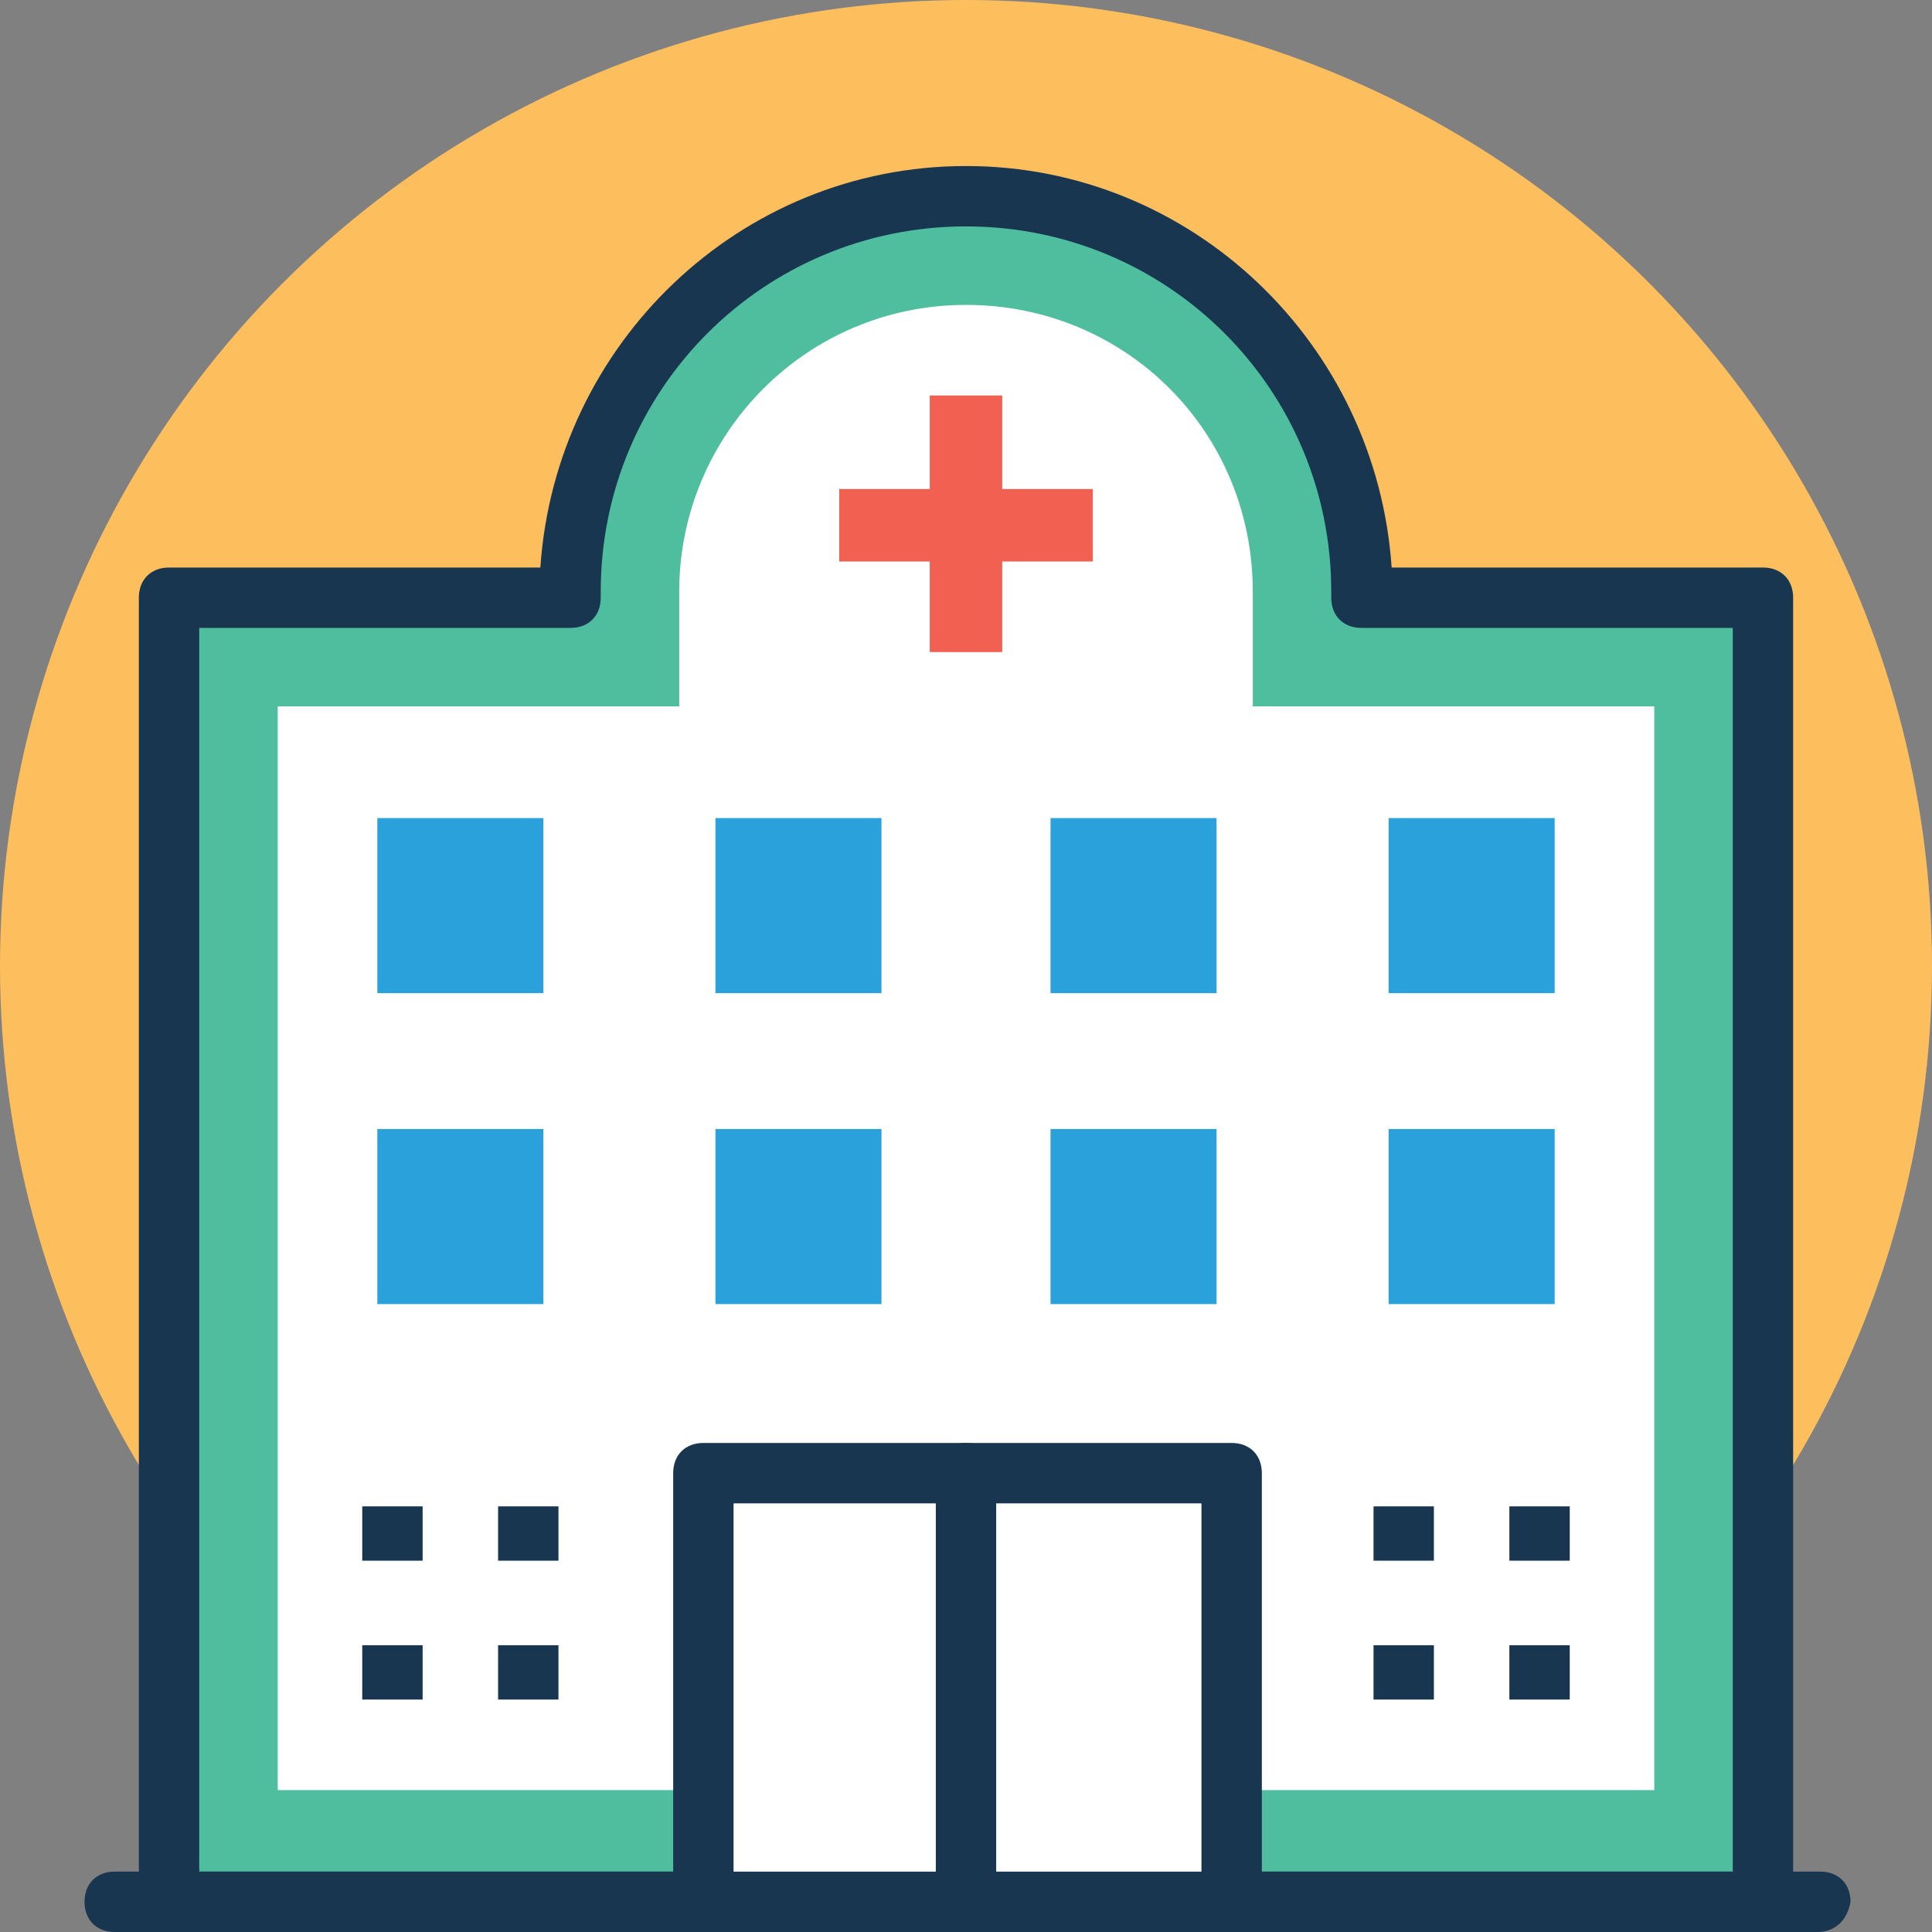 <?xml version="1.0" encoding="iso-8859-1"?>
<!-- Generator: Adobe Illustrator 19.0.0, SVG Export Plug-In . SVG Version: 6.00 Build 0)  -->
<svg version="1.1" id="Capa_1" xmlns="http://www.w3.org/2000/svg" xmlns:xlink="http://www.w3.org/1999/xlink" x="0px" y="0px"
	 viewBox="0 0 496.485 496.485" style="enable-background:new 0 0 496.485 496.485;" xml:space="preserve">
<rect x="0" y="0" width="496.485" height="496.485" fill="#808080" stroke="none"/>
<circle style="fill:#FDBE5E;" cx="248.242" cy="248.242" r="248.242"/>
<path style="fill:#4EBE9F;" d="M349.867,153.6v-1.552c0-55.855-45.77-101.624-101.624-101.624s-101.624,45.77-101.624,101.624v1.552
	H43.442v335.127h409.6V153.6H349.867z"/>
<g>
	<path style="fill:#193651;" d="M453.042,496.485h-409.6c-4.655,0-7.758-3.103-7.758-7.758V153.6c0-4.655,3.103-7.758,7.758-7.758
		h95.418c3.879-57.406,51.2-103.176,109.382-103.176s105.503,45.77,109.382,103.176h95.418c4.655,0,7.758,3.103,7.758,7.758v335.127
		C460.8,493.382,457.697,496.485,453.042,496.485z M51.2,480.97h394.085V161.358h-95.418c-4.655,0-7.758-3.103-7.758-7.758v-1.552
		c0-51.976-41.891-93.867-93.867-93.867s-93.867,41.891-93.867,93.867v1.552c0,4.655-3.103,7.758-7.758,7.758H51.2V480.97z"/>
	<path style="fill:#193651;" d="M467.006,496.485H29.479c-4.655,0-7.758-3.103-7.758-7.758s3.103-7.758,7.758-7.758h438.303
		c4.655,0,7.758,3.103,7.758,7.758C474.764,493.382,471.661,496.485,467.006,496.485z"/>
</g>
<g>
	<path style="fill:#FFFFFF;" d="M71.37,460.8V181.527h103.176v-29.479c0-40.339,32.582-73.697,73.697-73.697
		s73.697,32.582,73.697,73.697v29.479h103.176v278.497H71.37V460.8z"/>
	<rect x="180.752" y="378.57" style="fill:#FFFFFF;" width="135.758" height="110.158"/>
</g>
<g>
	<path style="fill:#193651;" d="M315.733,496.485H180.752c-4.655,0-7.758-3.103-7.758-7.758V378.57c0-4.655,3.103-7.758,7.758-7.758
		h135.758c4.655,0,7.758,3.103,7.758,7.758v110.158C323.491,493.382,320.388,496.485,315.733,496.485z M188.509,480.97h120.242
		v-94.642H188.509V480.97z"/>
	<path style="fill:#193651;" d="M248.242,496.485c-4.655,0-7.758-3.103-7.758-7.758V378.57c0-4.655,3.103-7.758,7.758-7.758
		S256,373.915,256,378.57v110.158C256,493.382,252.897,496.485,248.242,496.485z"/>
</g>
<polygon style="fill:#F16050;" points="280.824,125.673 257.552,125.673 257.552,101.624 238.933,101.624 238.933,125.673 
	215.661,125.673 215.661,144.291 238.933,144.291 238.933,167.564 257.552,167.564 257.552,144.291 280.824,144.291 "/>
<g>
	<rect x="96.97" y="210.23" style="fill:#2BA1DB;" width="42.667" height="44.994"/>
	<rect x="183.855" y="210.23" style="fill:#2BA1DB;" width="42.667" height="44.994"/>
	<rect x="269.964" y="210.23" style="fill:#2BA1DB;" width="42.667" height="44.994"/>
	<rect x="356.849" y="210.23" style="fill:#2BA1DB;" width="42.667" height="44.994"/>
	<rect x="96.97" y="290.133" style="fill:#2BA1DB;" width="42.667" height="44.994"/>
	<rect x="183.855" y="290.133" style="fill:#2BA1DB;" width="42.667" height="44.994"/>
	<rect x="269.964" y="290.133" style="fill:#2BA1DB;" width="42.667" height="44.994"/>
	<rect x="356.849" y="290.133" style="fill:#2BA1DB;" width="42.667" height="44.994"/>
</g>
<g>
	<rect x="93.091" y="387.103" style="fill:#193651;" width="15.515" height="13.964"/>
	<rect x="128" y="387.103" style="fill:#193651;" width="15.515" height="13.964"/>
	<rect x="93.091" y="422.788" style="fill:#193651;" width="15.515" height="13.964"/>
	<rect x="128" y="422.788" style="fill:#193651;" width="15.515" height="13.964"/>
	<rect x="352.97" y="387.103" style="fill:#193651;" width="15.515" height="13.964"/>
	<rect x="387.879" y="387.103" style="fill:#193651;" width="15.515" height="13.964"/>
	<rect x="352.97" y="422.788" style="fill:#193651;" width="15.515" height="13.964"/>
	<rect x="387.879" y="422.788" style="fill:#193651;" width="15.515" height="13.964"/>
</g>
<g>
</g>
<g>
</g>
<g>
</g>
<g>
</g>
<g>
</g>
<g>
</g>
<g>
</g>
<g>
</g>
<g>
</g>
<g>
</g>
<g>
</g>
<g>
</g>
<g>
</g>
<g>
</g>
<g>
</g>
</svg>
